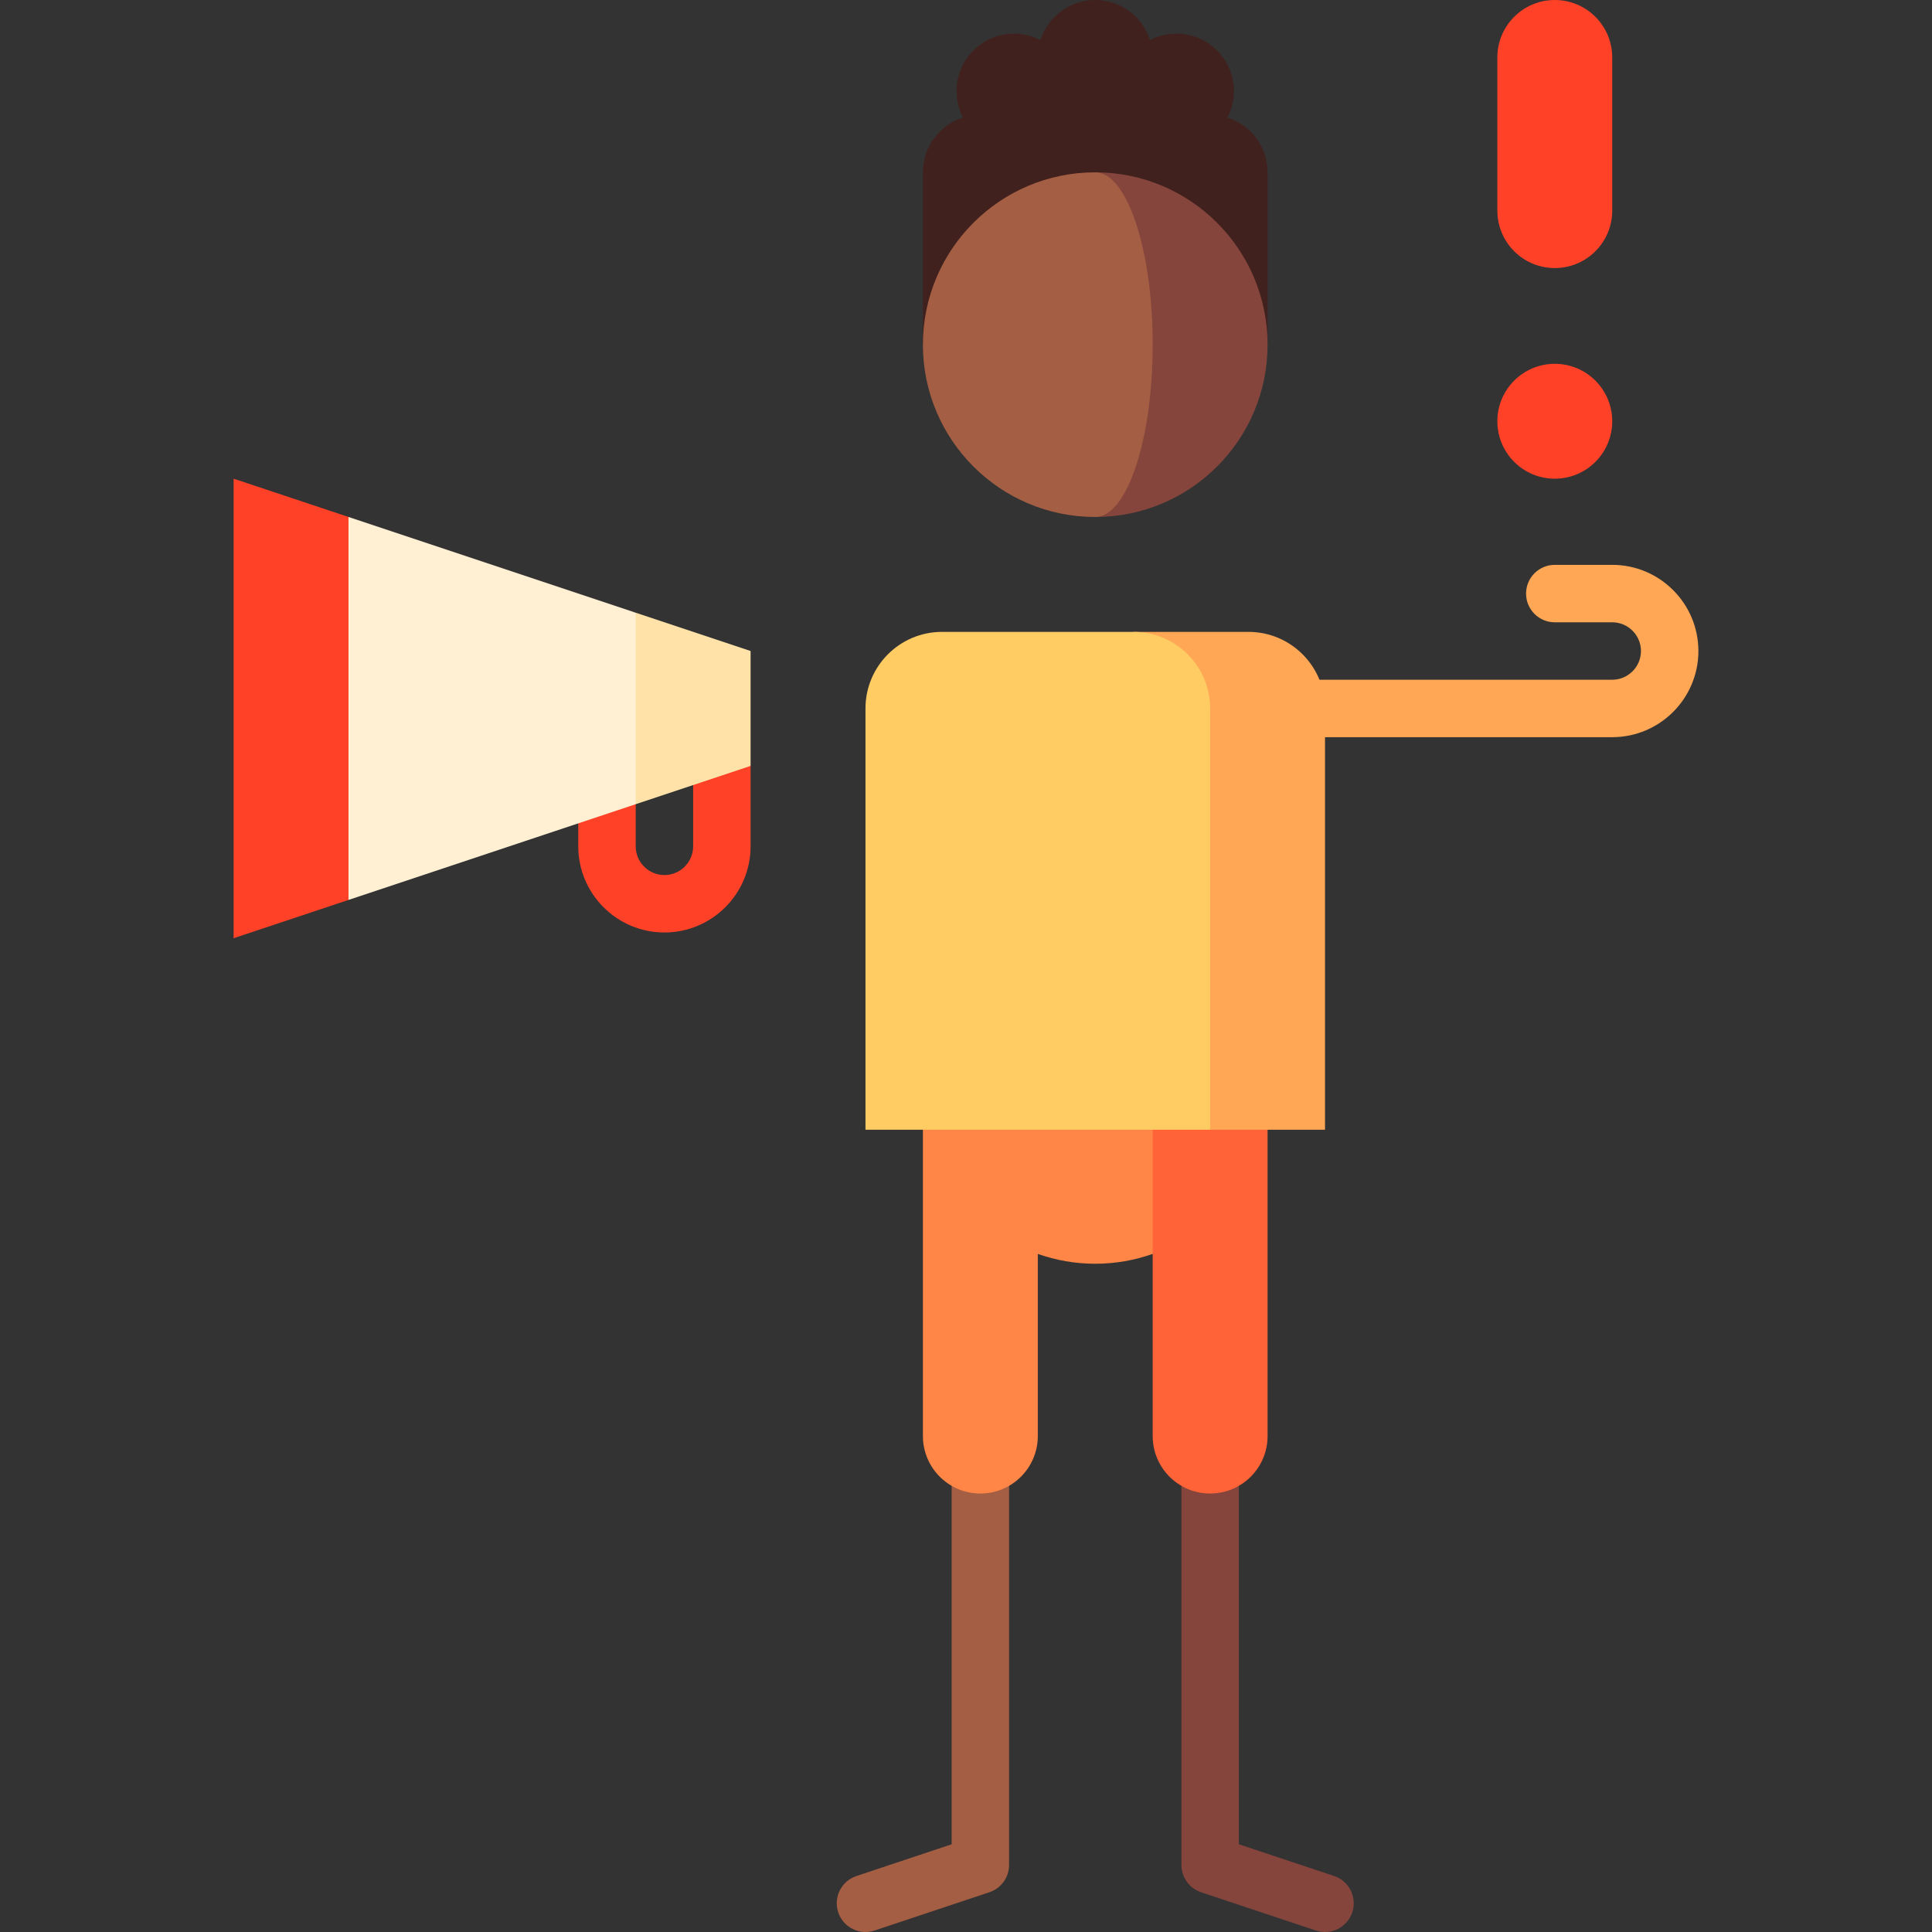 <svg id="Capa_1" enable-background="new 0 0 504.5 504.5" height="512" viewBox="0 0 504.5 504.5" width="512" xmlns="http://www.w3.org/2000/svg"><rect x="0" y="0" width="504.5" height="504.5" fill="#333333" stroke="none"/><g><path d="m173.5 243.5c-12.406 0-22.5-10.093-22.5-22.5v-41h15v41c0 4.136 3.364 7.5 7.5 7.5s7.5-3.364 7.5-7.5v-41l15 20v21c0 12.407-10.094 22.5-22.5 22.5z" fill="#ff4128"/><path d="m421 147.5h-15c-4.143 0-7.5 3.358-7.5 7.5s3.357 7.5 7.5 7.5h15c4.136 0 7.5 3.364 7.5 7.5s-3.364 7.5-7.5 7.5h-135v15h135c12.406 0 22.5-10.093 22.5-22.5s-10.094-22.5-22.5-22.5z" fill="#ffa754"/><path d="m248.5 285v196.592l-24.87 8.29c-3.93 1.31-6.053 5.557-4.744 9.487 1.31 3.93 5.559 6.054 9.487 4.744l29.998-10c3.063-1.021 5.128-3.887 5.128-7.115v-201.998z" fill="#a45e43"/><path d="m323.5 285v196.592l24.87 8.29c3.93 1.31 6.053 5.557 4.744 9.487-1.31 3.93-5.559 6.054-9.487 4.744l-29.998-10c-3.063-1.021-5.128-3.887-5.128-7.115v-201.998z" fill="#85453d"/><path d="m241 255v120c0 8.28 6.72 15 15 15s15-6.72 15-15v-47.571c4.693 1.659 9.739 2.571 15 2.571s10.307-.912 15-2.571l20-21.215v-51.214z" fill="#ff8646"/><path d="m301 255v120c0 8.284 6.716 15 15 15s15-6.716 15-15v-120z" fill="#ff6337"/><path d="m196 170-30-10-30 25 30 25 30-10z" fill="#ffe2a8"/><path d="m61 125v120l30-10 30-50-30-50z" fill="#ff4128"/><path d="m166 160-75-25v100l75-25z" fill="#fff0d3"/><path d="m326 165h-30l20 130h30v-110c0-11.05-8.95-20-20-20z" fill="#ffa754"/><path d="m316 185v110h-90v-110c0-11.05 8.95-20 20-20h50c11.05 0 20 8.95 20 20z" fill="#ffcb63"/><path d="m320.527 30.699c2.935-5.651 2.035-12.776-2.707-17.518s-11.868-5.642-17.519-2.707c-1.919-6.072-7.595-10.474-14.301-10.474s-12.381 4.402-14.301 10.473c-5.651-2.935-12.777-2.035-17.519 2.707s-5.642 11.868-2.707 17.518c-6.071 1.921-10.473 7.596-10.473 14.302v45h90s0-36.716 0-45c0-6.706-4.402-12.381-10.473-14.301z" fill="#40211d"/><path d="m286 45v90c24.853 0 45-20.147 45-45s-20.147-45-45-45z" fill="#85453d"/><path d="m301 90c0-24.853-6.716-45-15-45-24.853 0-45 20.147-45 45s20.147 45 45 45c8.284 0 15-20.147 15-45z" fill="#a45e43"/><g fill="#ff4128"><circle cx="406" cy="110" r="15"/><path d="m391 15v40c0 8.284 6.716 15 15 15s15-6.716 15-15v-40c0-8.284-6.716-15-15-15s-15 6.716-15 15z"/></g></g></svg>